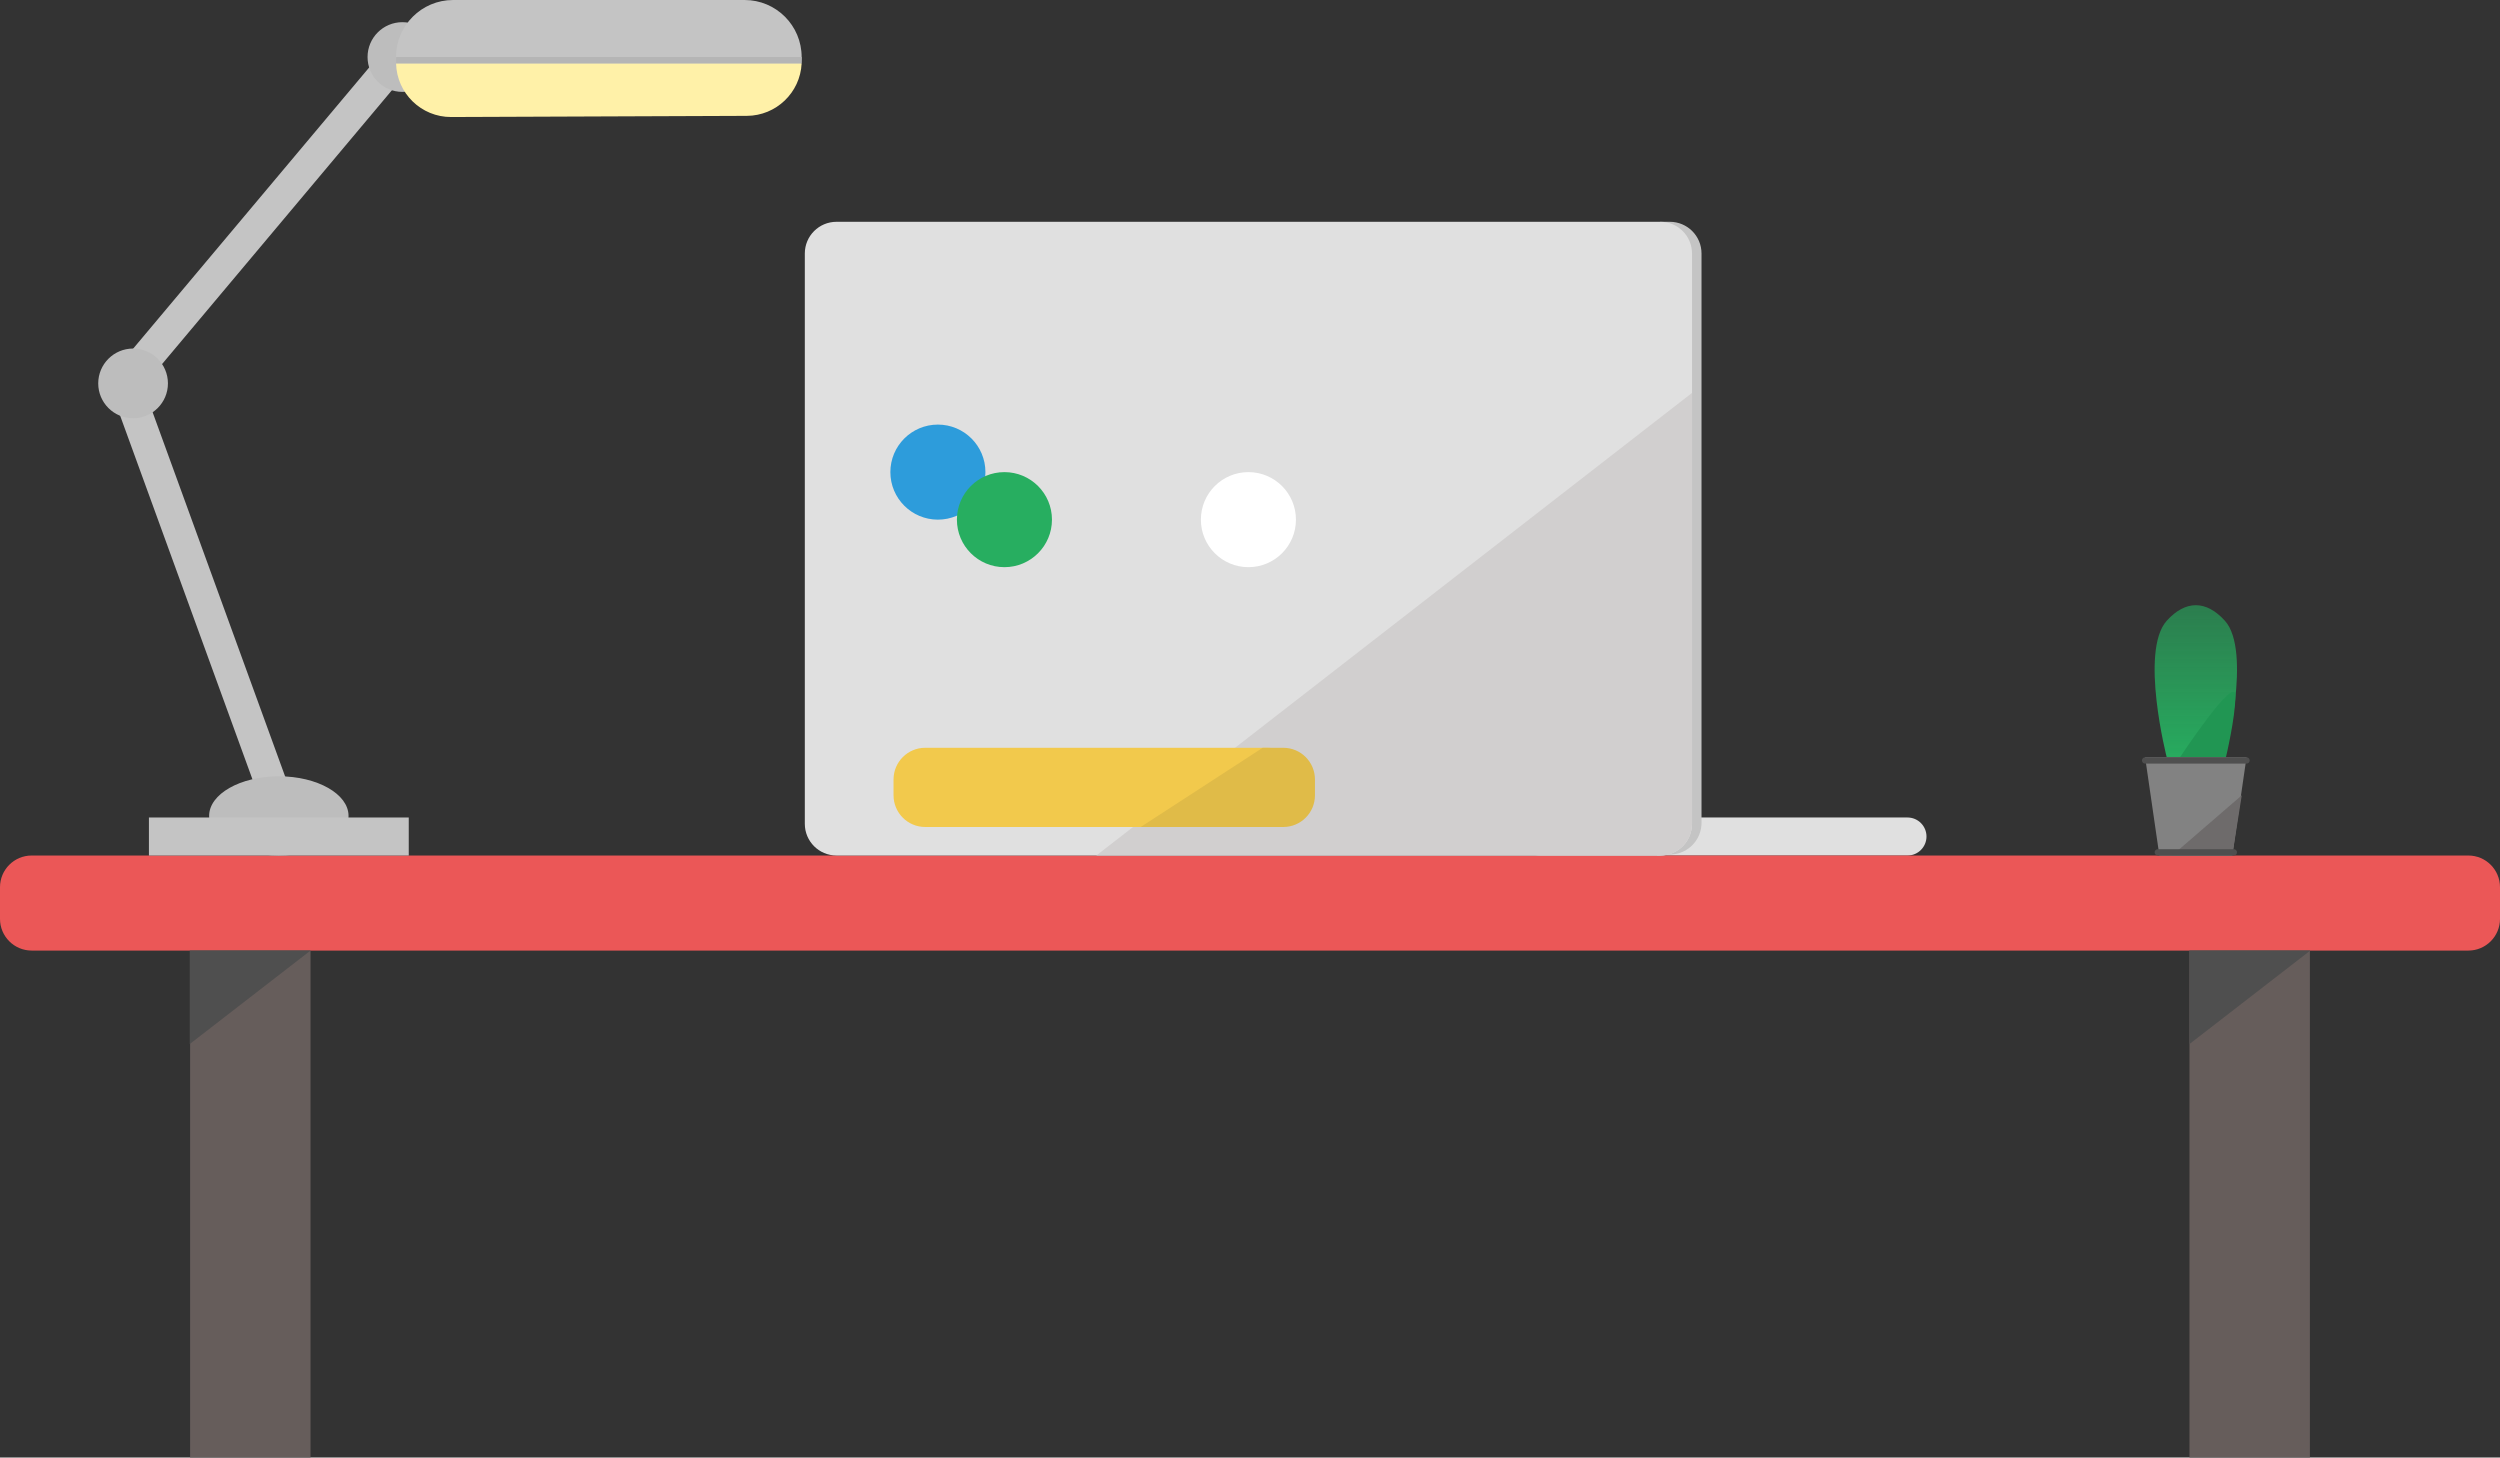 <svg width="789" height="460" viewBox="0 0 789 460" version="1.1" xmlns="http://www.w3.org/2000/svg" xmlns:xlink="http://www.w3.org/1999/xlink">
<rect x="0" y="0" width="789" height="460" fill="#333333" stroke="none"/>
<title>Group 12</title>
<desc>Created using Figma</desc>
<g id="Canvas" transform="translate(4262 -1449)">
<g id="Group 12">
<g id="Group 8">
<g id="Rectangle 13">
<use xlink:href="#path0_fill" transform="translate(-3582 1640)" fill="url(#paint0_linear)"/>
</g>
<g id="Rectangle 13.1">
<use xlink:href="#path1_fill" transform="translate(-3574 1667.32)" fill="#219653"/>
</g>
<g id="Computer">
<g id="Rectangle 6.2">
<use xlink:href="#path2_fill" transform="translate(-3782 1707)" fill="#E0E0E0"/>
</g>
<g id="Rectangle 3">
<use xlink:href="#path3_fill" transform="translate(-4262 1719)" fill="#EB5757"/>
</g>
<g id="Rectangle 4">
<use xlink:href="#path4_fill" transform="translate(-4202 1749)" fill="#665D5B"/>
</g>
<g id="Rectangle 4.1">
<use xlink:href="#path4_fill" transform="translate(-3571 1749)" fill="#665D5B"/>
</g>
<g id="Polygon">
<use xlink:href="#path5_fill" transform="matrix(1 0 0 -1 -4202.12 1778.5)" fill="#4F4F4F"/>
</g>
<g id="Polygon">
<use xlink:href="#path5_fill" transform="matrix(1 0 0 -1 -3571 1778.5)" fill="#4F4F4F"/>
</g>
<g id="Rectangle 6.3">
<use xlink:href="#path6_fill" transform="matrix(6.12323e-17 -1 1 6.12323e-17 -3739 1719)" fill="#C4C4C4"/>
</g>
<g id="Rectangle 5">
<use xlink:href="#path7_fill" transform="translate(-4008 1519)" fill="#E0E0E0"/>
</g>
<g id="Rectangle 5.1">
<use xlink:href="#path8_fill" transform="translate(-3916 1573)" fill="#D1CFCF"/>
</g>
<g id="Ellipse">
<use xlink:href="#path9_fill" transform="translate(-3981 1583)" fill="#2D9CDB"/>
</g>
<g id="Ellipse">
<use xlink:href="#path9_fill" transform="translate(-3960 1598)" fill="#27AE60"/>
</g>
<g id="Ellipse">
<use xlink:href="#path9_fill" transform="translate(-3883 1598)" fill="#FFFFFF"/>
</g>
<g id="Rectangle 6">
<use xlink:href="#path10_fill" transform="translate(-3980 1685)" fill="#F2C94C"/>
</g>
<g id="Rectangle 6.1">
<use xlink:href="#path11_fill" transform="translate(-3902 1685)" fill="#E0BB48"/>
</g>
</g>
<g id="Rectangle 8">
<use xlink:href="#path12_fill" transform="matrix(0.94 -0.342 0.342 0.94 -4228 1569.42)" fill="#C4C4C4"/>
</g>
<g id="Rectangle 8.1">
<use xlink:href="#path13_fill" transform="matrix(0.766 0.643 -0.643 0.766 -4136.01 1459)" fill="#C4C4C4"/>
</g>
<g id="Ellipse">
<use xlink:href="#path14_fill" transform="translate(-4196 1694)" fill="#BDBDBD"/>
</g>
<g id="Ellipse">
<use xlink:href="#path15_fill" transform="translate(-4231 1559)" fill="#BDBDBD"/>
</g>
<g id="Ellipse">
<use xlink:href="#path15_fill" transform="translate(-4146 1456)" fill="#BDBDBD"/>
</g>
<g id="Rectangle 9">
<use xlink:href="#path16_fill" transform="translate(-4137 1449)" fill="#C4C4C4"/>
</g>
<g id="Rectangle 9.1">
<use xlink:href="#path17_fill" transform="translate(-4137 1469)" fill="#FFF1A8"/>
</g>
<g id="Rectangle 7">
<use xlink:href="#path18_fill" transform="translate(-4215 1707)" fill="#C4C4C4"/>
</g>
<g id="Rectangle 10.1">
<use xlink:href="#path19_fill" transform="translate(-4137 1467)" fill="#B5B5B5"/>
</g>
<g id="Rectangle 11">
<use xlink:href="#path20_fill" transform="translate(-3585 1688)" fill="#828282"/>
</g>
<g id="Rectangle 11.1">
<use xlink:href="#path21_fill" transform="translate(-3576.5 1700)" fill="#6E6B6B"/>
</g>
<g id="Rectangle 12">
<use xlink:href="#path22_fill" transform="translate(-3582 1717)" fill="#4F4F4F"/>
</g>
<g id="Rectangle 12.1">
<use xlink:href="#path23_fill" transform="translate(-3586 1688)" fill="#4F4F4F"/>
</g>
</g>
</g>
</g>
<defs>
<linearGradient id="paint0_linear" x1="0" y1="0" x2="1" y2="0" gradientUnits="userSpaceOnUse" gradientTransform="matrix(9.26732e-07 105 -56.875 5.52934e-07 41.438 -53.5)">
<stop offset="0.232" stop-color="#27AE60" stop-opacity="0.38"/>
<stop offset="1" stop-color="#27AE60"/>
</linearGradient>
<path id="path0_fill" d="M 3.82 4.915C 9.728 -1.638 16.272 -1.638 22.18 4.915C 30.775 14.447 22.18 48 22.18 48L 3.82 48C 3.82 48 -4.775 14.447 3.82 4.915Z"/>
<path id="path1_fill" d="M 0 20.677C 0 20.677 17.5 -5.822 17.5 1.177C 17.5 8.177 14.5 20.677 14.5 20.677L 0 20.677Z"/>
<path id="path2_fill" d="M 0 6C 0 2.686 2.686 0 6 0L 122 0C 125.314 0 128 2.686 128 6C 128 9.314 125.314 12 122 12L 6 12C 2.686 12 0 9.314 0 6Z"/>
<path id="path3_fill" d="M 0 10C 0 4.477 4.477 0 10 0L 779 0C 784.523 0 789 4.477 789 10L 789 20C 789 25.523 784.523 30 779 30L 10 30C 4.477 30 0 25.523 0 20L 0 10Z"/>
<path id="path4_fill" d="M 0 0L 38 0L 38 160L 0 160L 0 0Z"/>
<path id="path5_fill" d="M 0 0L 38.12 29.5L 0 29.5L 0 0Z"/>
<path id="path6_fill" d="M 0 0L 200 1L 200 4C 200 9.523 195.523 14 190 14L 10.311 14C 5.065 14 0.71 9.946 0.337 4.712L 0 0Z"/>
<path id="path7_fill" d="M 0 10C 0 4.477 4.477 0 10 0L 270 0C 275.523 0 280 4.477 280 10L 280 190C 280 195.523 275.523 200 270 200L 10 200C 4.477 200 0 195.523 0 190L 0 10Z"/>
<path id="path8_fill" d="M 188 0L 188 136C 188 141.523 183.523 146 178 146L 0 146L 188 0Z"/>
<path id="path9_fill" d="M 30 15C 30 23.284 23.284 30 15 30C 6.716 30 0 23.284 0 15C 0 6.716 6.716 0 15 0C 23.284 0 30 6.716 30 15Z"/>
<path id="path10_fill" d="M 0 10C 0 4.477 4.477 0 10 0L 118 0C 123.523 0 128 4.477 128 10L 128 15C 128 20.523 123.523 25 118 25L 10 25C 4.477 25 0 20.523 0 15L 0 10Z"/>
<path id="path11_fill" d="M 38.5 0L 45 0C 50.523 0 55 4.477 55 10L 55 15C 55 20.523 50.523 25 45 25L 0 25L 38.5 0Z"/>
<path id="path12_fill" d="M 0 0L 10 0L 10 140L 0 140L 0 0Z"/>
<path id="path13_fill" d="M 0 0L 10.117 0L 10.117 140L 0 140L 0 0Z"/>
<path id="path14_fill" d="M 44 12.5C 44 19.404 34.15 25 22 25C 9.85 25 0 19.404 0 12.5C 0 5.596 9.85 0 22 0C 34.15 0 44 5.596 44 12.5Z"/>
<path id="path15_fill" d="M 22 11C 22 17.075 17.075 22 11 22C 4.925 22 0 17.075 0 11C 0 4.925 4.925 0 11 0C 17.075 0 22 4.925 22 11Z"/>
<path id="path16_fill" d="M 0 18C 0 8.059 8.059 0 18 0L 110 0C 119.941 0 128 8.059 128 18C 128 27.941 119.941 36 110 36L 18 36C 8.059 36 0 27.941 0 18Z"/>
<path id="path17_fill" d="M 0 0L 128 0C 127.557 9.248 119.949 16.529 110.691 16.565L 17.399 16.933C 7.956 16.97 0.219 9.441 0 0Z"/>
<path id="path18_fill" d="M 0 0L 82 0L 82 12L 0 12L 0 0Z"/>
<path id="path19_fill" d="M 0 0L 128 0L 128 2L 0 2L 0 0Z"/>
<path id="path20_fill" d="M 0 0L 32 0L 27.5 31L 4.5 31L 0 0Z"/>
<path id="path21_fill" d="M 22 0L 19 19L 0 19L 22 0Z"/>
<path id="path22_fill" d="M 0 1C 0 0.448 0.448 0 1 0L 25 0C 25.552 0 26 0.448 26 1C 26 1.552 25.552 2 25 2L 1 2C 0.448 2 0 1.552 0 1Z"/>
<path id="path23_fill" d="M 0 1C 0 0.448 0.448 0 1 0L 33 0C 33.552 0 34 0.448 34 1C 34 1.552 33.552 2 33 2L 1 2C 0.448 2 0 1.552 0 1Z"/>
</defs>
</svg>
